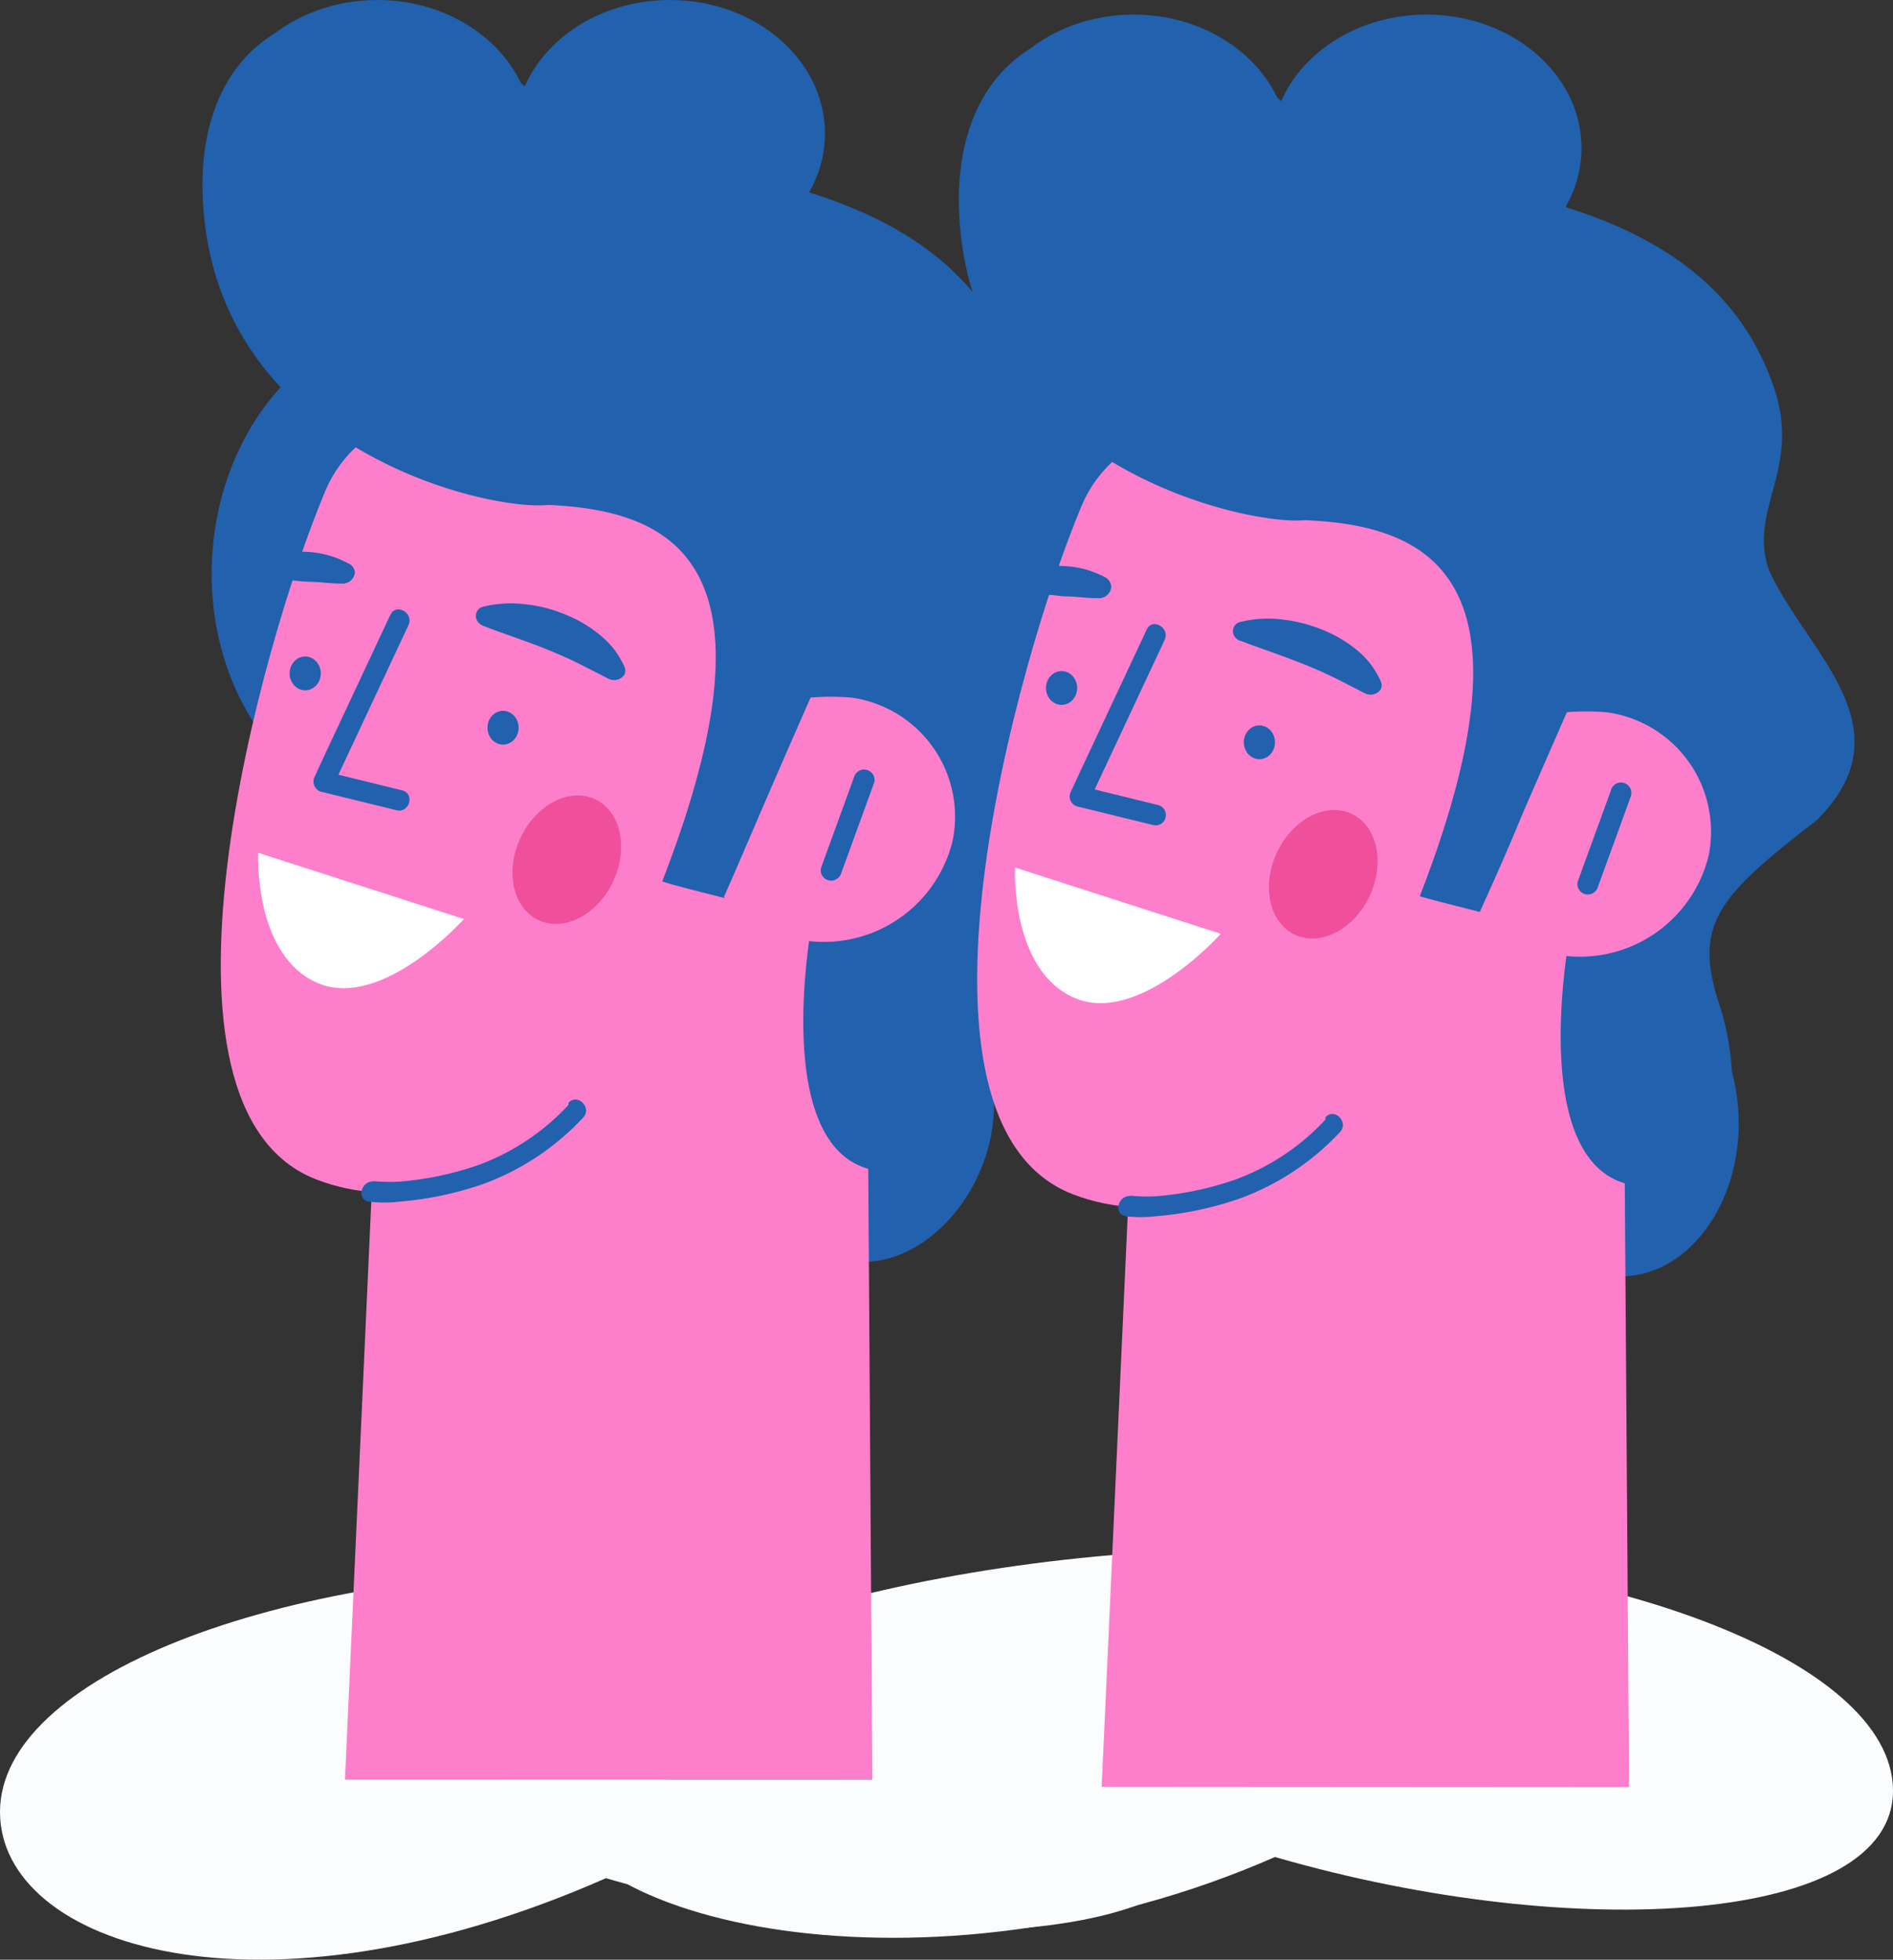 <svg xmlns="http://www.w3.org/2000/svg" viewBox="0 0 114.25 118.3"><rect x="0" y="0" width="114.25" height="118.3" fill="#333333" stroke="none"/><defs><style>.cls-1{fill:#fbfcfd;}.cls-2{fill:#2161ad;}.cls-3{fill:#fd7fcb;}.cls-4{fill:#f04f9b;}.cls-5{fill:#fff;}</style></defs><title>Ресурс 15</title><g id="Слой_2" data-name="Слой 2"><g id="Layer_1" data-name="Layer 1"><path class="cls-1" d="M0,109.38c0,8.07,15.61,13.23,36.57,4,18.24,5.28,37.3,4,37.3-4S57.33,94.76,36.94,94.76,0,101.3,0,109.38Z"/><path class="cls-1" d="M33.28,108c0,8.07,22.71,13.31,43.67,4.1,18.23,5.28,37.3,4,37.3-4S96.18,93.5,75.78,93.5,33.28,100,33.28,108Z"/><path class="cls-2" d="M45.05,66.93c0,5.1,3.18,9.24,7.11,9.24S60,71.72,60,66.62s-3.9-8.93-7.84-8.93S45.05,61.83,45.05,66.93Z"/><polygon class="cls-3" points="20.82 107.43 52.65 107.44 52.24 46.36 23.67 44.84 20.82 107.43"/><ellipse class="cls-2" cx="25.06" cy="34.31" rx="14.87" ry="12.27" transform="translate(-10.63 57.37) rotate(-86.73)"/><path class="cls-3" d="M42.81,54.7c-2.38,10.21-14,20.22-23.69,16.51C7.93,66.93,15.7,39,19.63,29.64c3.8-9.08,22.8-6.21,26.8,1.92C49.54,37.88,44.92,45.67,42.81,54.7Z"/><path class="cls-2" d="M12.24,12C11.7.26,22.6-2.8,31.74,5.28A17.23,17.23,0,0,0,39.6,9.65c8.61,1.3,18.66,3.46,21.83,12.9,1.65,4.92-1.62,7.36-.3,11,2.21,4.91,8.52,9.46,2.84,15.09-6.15,4.73-4.59,6.35-3,11.26.84,2.53-.64,10.54-7,10.82-7.93.36-4.93-15.22-4.93-15.22s-8.4-2-9.07-2.3c7.42-19.13.75-22.4-6.92-22.72C29.48,30.87,12.93,27.13,12.24,12Z"/><ellipse class="cls-2" cx="22.77" cy="8.06" rx="9.36" ry="8.06"/><ellipse class="cls-2" cx="40.43" cy="8.06" rx="9.36" ry="8.06"/><path class="cls-3" d="M46.13,48.51c.91-2.12,2.79-6.4,2.79-6.4a15,15,0,0,1,2.46,0,7.26,7.26,0,0,1,6.12,8.62,8,8,0,0,1-9.22,6,7.62,7.62,0,0,1-4.59-2.58C44.5,52.32,45.31,50.41,46.13,48.51Z"/><ellipse class="cls-4" cx="34.21" cy="51.9" rx="4.03" ry="3.09" transform="translate(-27.3 60.87) rotate(-64.91)"/><path class="cls-2" d="M29.22,37.8c.71.28,1.37.5,2,.73s1.26.45,1.86.7,1.19.5,1.77.79,1.17.59,1.83.93l0,0a.76.76,0,0,0,1-.21.59.59,0,0,0,0-.5,5.06,5.06,0,0,0-1.45-1.89,7.87,7.87,0,0,0-2.15-1.27,8.65,8.65,0,0,0-2.44-.61,7,7,0,0,0-2.46.15.57.57,0,0,0-.42.77.69.69,0,0,0,.39.38Z"/><ellipse class="cls-2" cx="30.36" cy="43.93" rx="0.94" ry="1.02"/><path class="cls-2" d="M16.62,34.86a7.47,7.47,0,0,0,1,.17q.48.06,1,.09c.65,0,1.28.11,2,.11h0a.75.75,0,0,0,.8-.68A.66.66,0,0,0,21,34a5.73,5.73,0,0,0-2.23-.67,6.64,6.64,0,0,0-1.18,0,3.82,3.82,0,0,0-1.15.25.65.65,0,0,0-.4.92.8.8,0,0,0,.5.38Z"/><ellipse class="cls-2" cx="18.42" cy="40.65" rx="0.94" ry="1.02"/><path class="cls-5" d="M28,55.48l-12.42-4s-.29,6.19,3.59,7.86S28,55.48,28,55.48Z"/><path class="cls-2" d="M23.56,37.11l-4,8.54L19,46.87a.64.64,0,0,0,.37.92l4.56,1.12c.79.19,1.12-1,.34-1.2l-4.56-1.12.37.91,4-8.54.57-1.22c.34-.73-.74-1.36-1.08-.63Z"/><path class="cls-2" d="M34.31,66.7a14,14,0,0,1-5.44,3.63,19.25,19.25,0,0,1-4.73,1,10.11,10.11,0,0,1-1.23,0c-.11,0-.63-.06-.31,0-.79-.12-1.13,1.08-.33,1.21a7.83,7.83,0,0,0,1.81,0,20.41,20.41,0,0,0,5.12-1.08,15.56,15.56,0,0,0,6-4c.54-.6-.34-1.48-.89-.89Z"/><path class="cls-2" d="M51.56,46.87l-1.75,4.81-.25.69a.62.62,0,0,0,.44.77.64.64,0,0,0,.77-.43l1.75-4.81.25-.69a.63.63,0,0,0-1.21-.34Z"/><ellipse class="cls-2" cx="97.82" cy="67.81" rx="7.12" ry="9.24"/><polygon class="cls-3" points="66.49 107.86 98.32 107.88 97.89 47.24 69.32 45.72 66.49 107.86"/><path class="cls-2" d="M55.55,29.51C54.82,37.68,62.65,49.3,69.39,50s12.8-5.36,13.52-13.54S78.76,21.09,72,20.39,56.27,21.33,55.55,29.51Z"/><path class="cls-3" d="M88.46,55.59c-2.38,10.21-14,20.22-23.69,16.51-11.19-4.29-3.42-32.2.51-41.57,3.8-9.08,22.8-6.22,26.8,1.91C95.19,38.76,90.57,46.55,88.46,55.59Z"/><path class="cls-2" d="M57.89,12.9C57.35,1.14,68.25-1.91,77.39,6.16a17.25,17.25,0,0,0,7.86,4.38c8.61,1.3,18.66,3.45,21.83,12.9,1.65,4.91-1.62,7.36-.3,11,2.21,4.91,8.52,9.47,2.84,15.1-6.15,4.72-7.42,6.37-5.8,11.27.84,2.53,2.2,10.52-4.14,10.8-7.93.36-4.93-15.22-4.93-15.22s-8.4-2.05-9.06-2.29C93.1,35,86.43,31.72,78.76,31.4,75.13,31.75,58.58,28,57.89,12.9Z"/><ellipse class="cls-2" cx="68.42" cy="8.94" rx="9.36" ry="8.06"/><ellipse class="cls-2" cx="86.09" cy="8.94" rx="9.36" ry="8.06"/><path class="cls-3" d="M91.78,49.39c.91-2.12,2.79-6.4,2.79-6.4A15,15,0,0,1,97,43a7.28,7.28,0,0,1,6.13,8.62,8,8,0,0,1-9.23,6,7.64,7.64,0,0,1-4.59-2.57C90.15,53.2,91,51.3,91.78,49.39Z"/><ellipse class="cls-4" cx="79.86" cy="52.78" rx="4.03" ry="3.09" transform="translate(-1.8 102.72) rotate(-64.91)"/><path class="cls-2" d="M74.87,38.68c.71.28,1.37.5,2,.73s1.26.46,1.86.7,1.19.5,1.78.79,1.16.59,1.82.93l0,0a.76.76,0,0,0,1-.21.56.56,0,0,0,0-.5,5.06,5.06,0,0,0-1.45-1.89A7.87,7.87,0,0,0,79.77,38a9,9,0,0,0-2.44-.61,6.93,6.93,0,0,0-2.45.15.57.57,0,0,0-.43.77.68.68,0,0,0,.4.38Z"/><ellipse class="cls-2" cx="76.01" cy="44.81" rx="0.94" ry="1.02"/><path class="cls-2" d="M62.27,35.74a7.75,7.75,0,0,0,1,.17c.32,0,.64.07,1,.09.64,0,1.27.11,2,.11h0a.75.75,0,0,0,.8-.68.69.69,0,0,0-.35-.57,5.73,5.73,0,0,0-2.23-.67,6.64,6.64,0,0,0-1.18,0,4.55,4.55,0,0,0-1.15.25.66.66,0,0,0-.4.93.83.83,0,0,0,.5.37Z"/><ellipse class="cls-2" cx="64.07" cy="41.53" rx="0.94" ry="1.02"/><path class="cls-5" d="M73.68,56.37l-12.42-4s-.29,6.19,3.59,7.87S73.68,56.37,73.68,56.37Z"/><path class="cls-2" d="M69.21,38l-4,8.54-.57,1.23a.63.63,0,0,0,.37.91l4.57,1.12a.62.62,0,0,0,.33-1.2l-4.56-1.12.37.92,4-8.55.57-1.22c.34-.73-.74-1.36-1.08-.63Z"/><path class="cls-2" d="M80,67.58a14,14,0,0,1-5.45,3.63,19.15,19.15,0,0,1-4.73,1,10.12,10.12,0,0,1-1.23,0c-.1,0-.63-.07-.31,0-.79-.12-1.13,1.09-.33,1.21a7.83,7.83,0,0,0,1.81,0,20.42,20.42,0,0,0,5.12-1.09,15.56,15.56,0,0,0,6-4c.54-.59-.34-1.48-.88-.89Z"/><path class="cls-2" d="M97.21,47.76l-1.75,4.8-.25.7a.63.63,0,0,0,1.21.33l1.75-4.81.25-.69a.63.63,0,1,0-1.21-.33Z"/></g></g></svg>